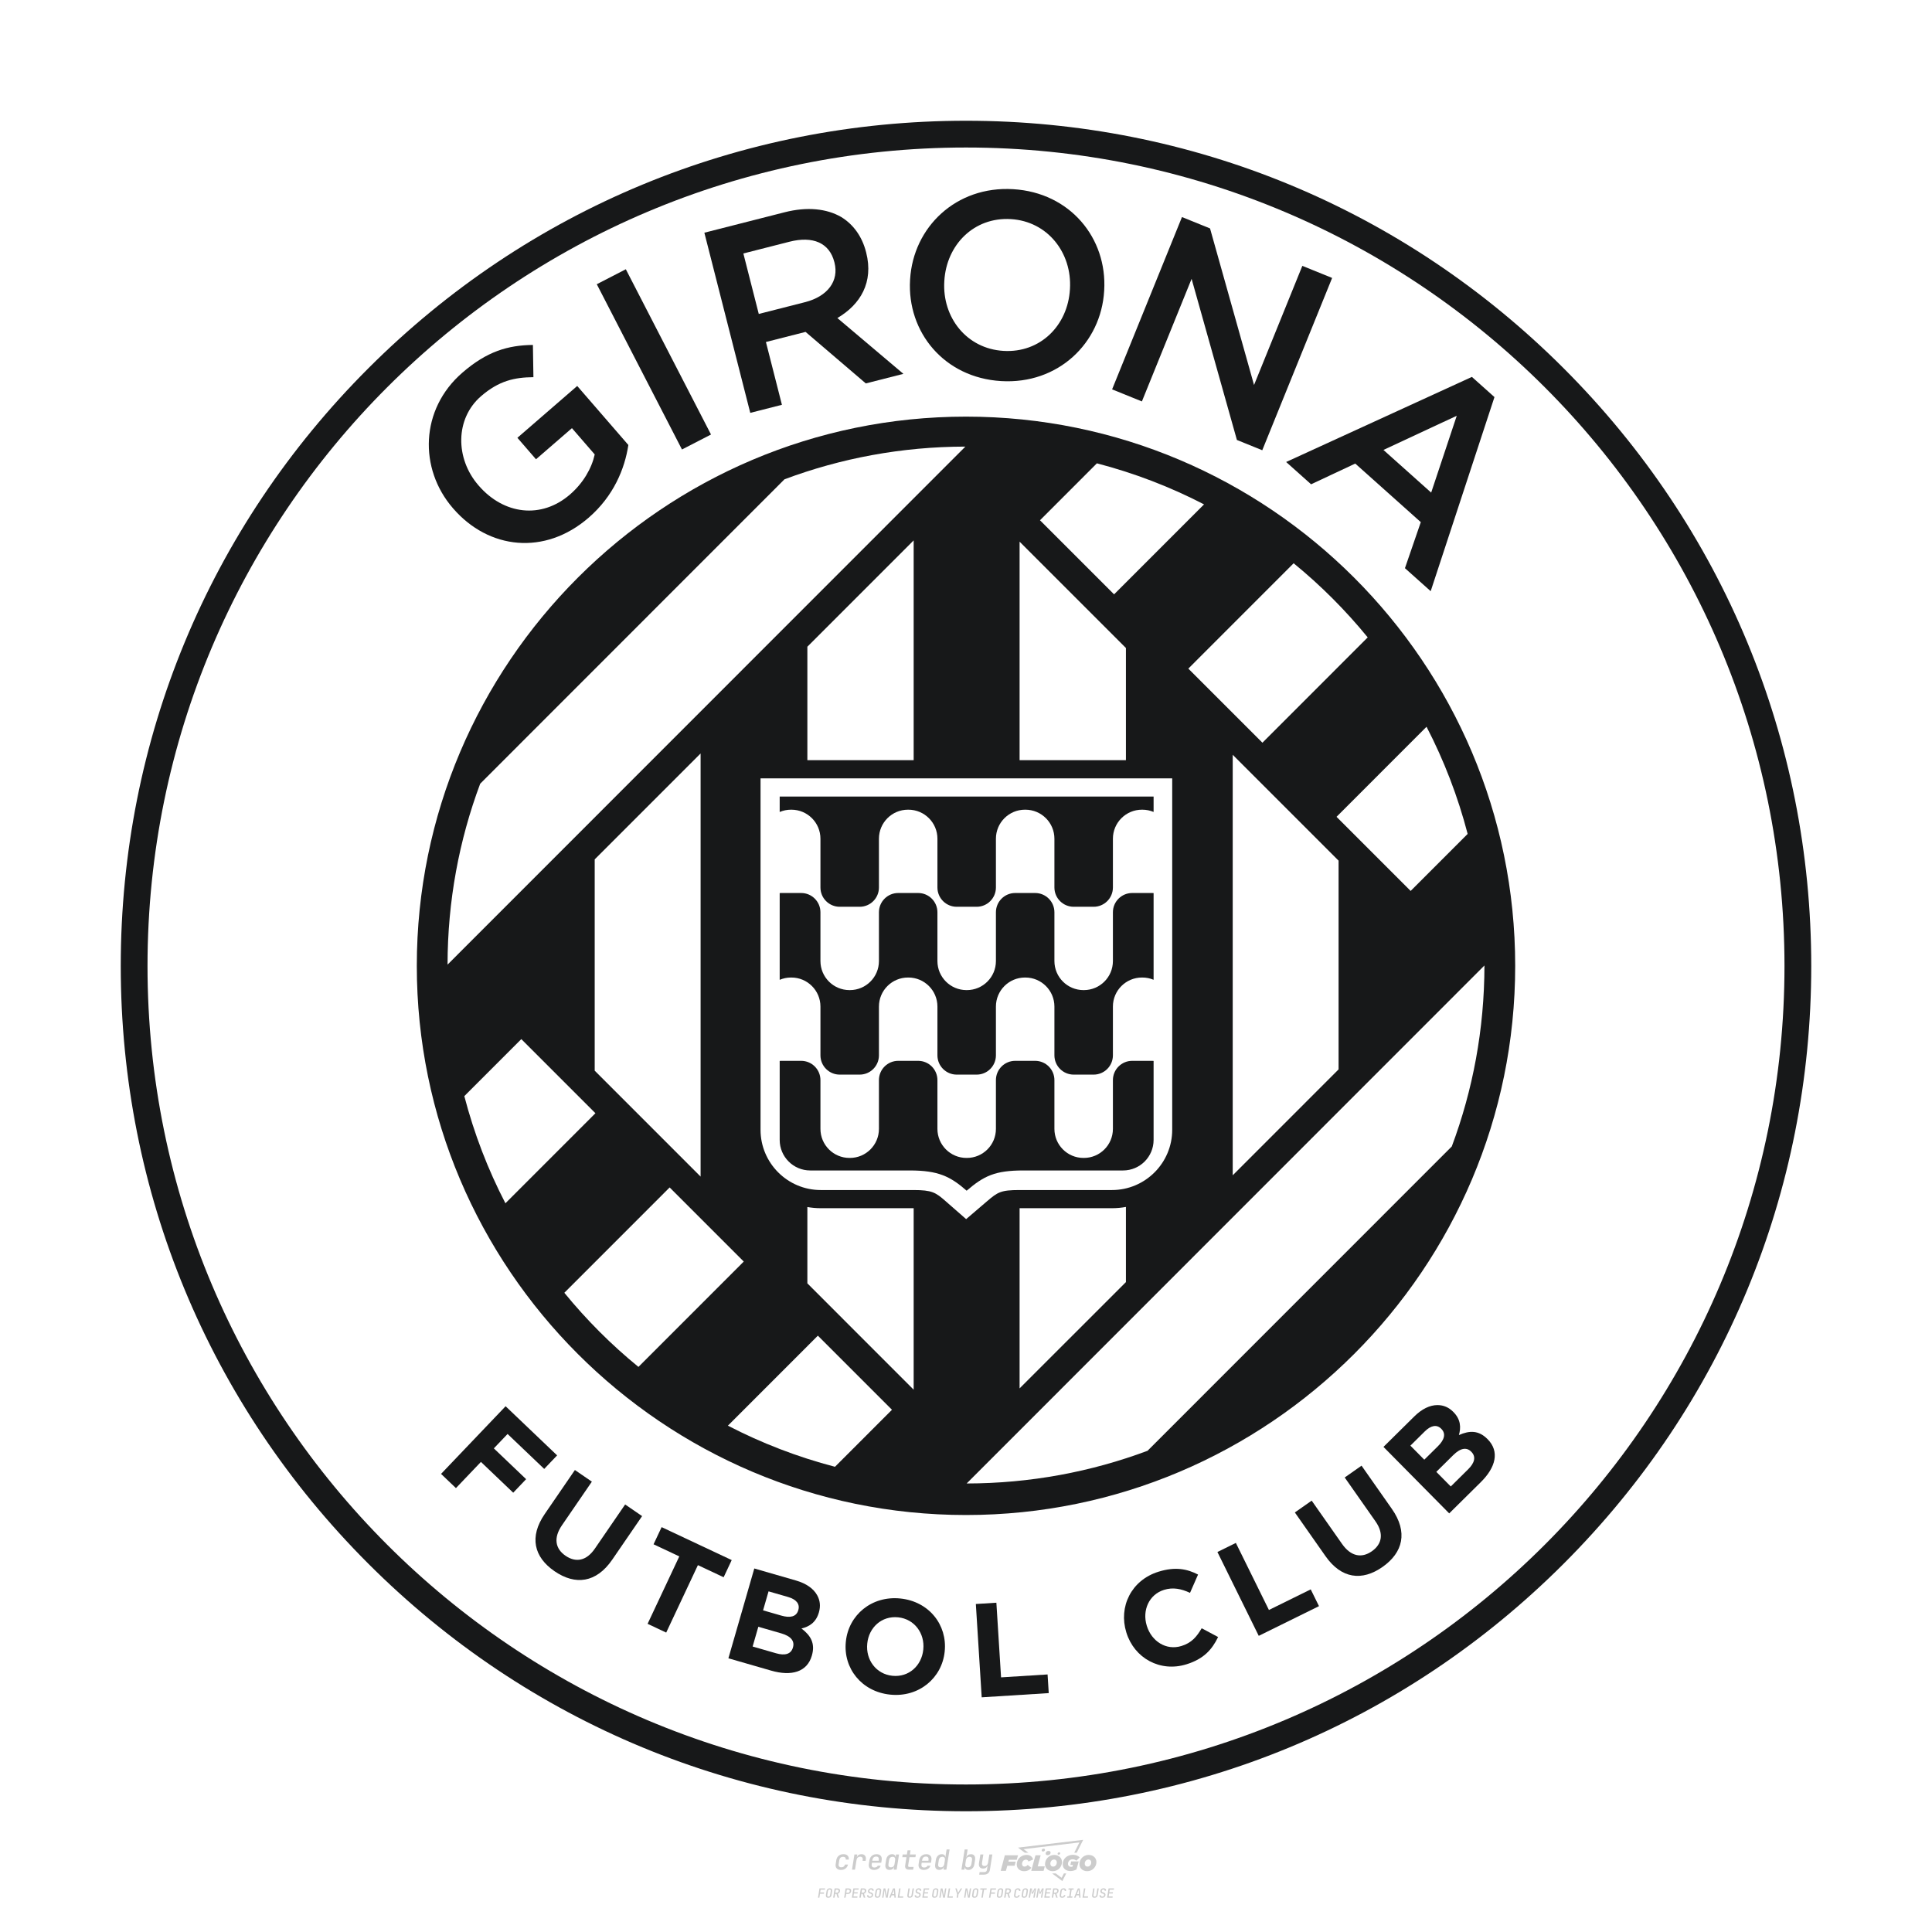 <?xml version="1.0" encoding="UTF-8"?>
<svg id="_图层_1" data-name="图层_1" xmlns="http://www.w3.org/2000/svg" version="1.1" viewBox="0 0 800 800">
  <!-- Generator: Adobe Illustrator 29.1.0, SVG Export Plug-In . SVG Version: 2.1.0 Build 142)  -->
  <path d="M348.219,774.301c-.786,0-1.375-.217-1.768-.652-.393-.435-.528-1.03-.406-1.786l.252-1.648c.122-.755.45-1.35.984-1.785.534-.435,1.194-.652,1.98-.652.755,0,1.329.199,1.722.595.393.397.551.938.475,1.625h-1.236c.03-.359-.055-.637-.257-.836-.202-.198-.498-.297-.887-.297-.42,0-.763.117-1.03.349-.267.233-.435.563-.503.99l-.263,1.659c-.069.435-.006.769.189,1.002.195.233.502.349.921.349.389,0,.715-.099.979-.297.263-.198.436-.48.521-.847h1.236c-.137.687-.467,1.231-.99,1.631-.523.401-1.162.6-1.917.6ZM352.797,774.187l.996-6.294h1.19l-.195,1.19c.336-.87.973-1.304,1.911-1.304.671,0,1.169.208,1.493.624.324.416.429.986.315,1.71l-.069.423h-1.27l.057-.32c.069-.45.011-.795-.171-1.036-.183-.24-.477-.361-.881-.361-.405,0-.74.122-1.007.366-.267.245-.435.588-.503,1.03l-.63,3.971h-1.236ZM361.906,774.301c-.77,0-1.346-.223-1.728-.669s-.515-1.036-.401-1.768l.252-1.648c.084-.488.257-.915.521-1.282s.601-.651,1.013-.852c.412-.202.873-.304,1.385-.304.77,0,1.349.224,1.734.669.385.446.517,1.036.395,1.768l-.172,1.121h-3.845l-.092.526c-.153.954.217,1.431,1.11,1.431.717,0,1.175-.248,1.373-.744h1.225c-.168.534-.503.96-1.007,1.276-.504.317-1.091.475-1.763.475ZM361.231,770.216l-.046.286,2.655-.012.046-.286c.069-.466.013-.822-.166-1.07-.179-.248-.486-.372-.921-.372-.443,0-.795.126-1.059.378-.263.252-.433.611-.509,1.076ZM368.326,774.301c-.633,0-1.103-.212-1.408-.635s-.397-1.001-.274-1.734l.274-1.774c.115-.733.393-1.312.836-1.74.442-.427.98-.641,1.613-.641.465,0,.83.119,1.093.354.263.236.391.557.383.962h.023l.172-1.202h1.236l-.996,6.294h-1.225l.195-1.201h-.023c-.122.412-.351.734-.687.967s-.74.349-1.213.349ZM368.932,773.226c.389,0,.715-.119.978-.355.263-.236.429-.572.498-1.007l.252-1.648c.069-.427.01-.761-.177-1.002-.187-.24-.475-.36-.864-.36-.397,0-.725.118-.984.354-.26.236-.423.572-.492,1.007l-.252,1.648c-.069.443-.013.78.166,1.013.179.233.471.349.876.349ZM376.348,774.187c-.572,0-.994-.157-1.264-.469-.271-.312-.361-.751-.269-1.316l.538-3.387h-1.739l.171-1.122h1.74l.275-1.716h1.236l-.275,1.716h2.472l-.183,1.122h-2.461l-.538,3.387c-.076.442.099.664.526.664h1.717l-.172,1.121h-1.774ZM382.504,774.301c-.77,0-1.346-.223-1.728-.669s-.515-1.036-.401-1.768l.252-1.648c.084-.488.257-.915.521-1.282s.601-.651,1.013-.852c.412-.202.873-.304,1.385-.304.77,0,1.349.224,1.734.669.385.446.517,1.036.395,1.768l-.172,1.121h-3.845l-.092.526c-.153.954.217,1.431,1.11,1.431.717,0,1.175-.248,1.373-.744h1.225c-.168.534-.503.96-1.007,1.276-.504.317-1.091.475-1.763.475ZM381.829,770.216l-.046.286,2.655-.012.046-.286c.069-.466.013-.822-.166-1.07-.179-.248-.486-.372-.921-.372-.443,0-.795.126-1.059.378-.263.252-.433.611-.509,1.076ZM388.924,774.301c-.633,0-1.101-.212-1.402-.635-.301-.423-.395-1.001-.28-1.734l.274-1.774c.115-.733.393-1.312.836-1.74.442-.427.98-.641,1.613-.641.465,0,.83.119,1.093.354.263.236.391.557.383.962h.023l.206-1.465.298-1.796h1.236l-1.327,8.354h-1.225l.195-1.201h-.023c-.122.412-.351.734-.687.967s-.74.349-1.213.349ZM389.531,773.226c.389,0,.715-.119.978-.355.263-.236.429-.572.498-1.007l.252-1.648c.076-.427.019-.761-.172-1.002-.191-.24-.48-.36-.87-.36-.397,0-.725.118-.984.354-.26.236-.423.572-.492,1.007l-.252,1.648c-.076.443-.023.78.16,1.013s.477.349.881.349ZM401.017,774.301c-.473,0-.839-.116-1.099-.349-.26-.233-.385-.555-.378-.967h-.011l-.195,1.201h-1.224l1.327-8.354h1.236l-.286,1.796-.274,1.465h.046c.122-.412.353-.735.692-.967.34-.232.742-.349,1.208-.349.633,0,1.1.214,1.402.641.301.428.395,1.007.281,1.74l-.275,1.774c-.115.733-.395,1.31-.841,1.734-.446.423-.982.635-1.608.635ZM400.766,773.226c.397,0,.723-.116.979-.349.256-.233.422-.571.498-1.013l.252-1.648c.069-.435.011-.77-.171-1.007-.183-.236-.473-.354-.87-.354-.389,0-.715.12-.979.36s-.429.574-.498,1.002l-.252,1.648c-.069.435-.011.771.172,1.007.183.236.473.355.87.355ZM405.469,776.247l.172-1.064h1.934c.641,0,1.007-.302,1.099-.905l.103-.675.206-1.19h-.035c-.122.42-.347.744-.675.973-.328.229-.729.343-1.201.343-.626,0-1.093-.201-1.402-.601s-.41-.944-.303-1.631l.584-3.605h1.236l-.561,3.479c-.061.412,0,.732.183.961s.465.343.847.343c.389,0,.717-.122.984-.366.267-.244.431-.584.492-1.018l.538-3.399h1.236l-1.007,6.409c-.099.603-.37,1.078-.812,1.425-.443.347-1.0.521-1.671.521h-1.946ZM417.787,770.085h3.221l.537-1.855h-5.466l-1.708,6.442h2.147l.586-2.099h3.026l.439-1.708h-3.026l.244-.781ZM424.229,772.916c-.586,0-1.025-.39-1.025-1.123,0-.878.634-1.757,1.611-1.757.488,0,.878.244,1.025.781l1.952-.83c-.293-1.171-1.269-1.903-2.635-1.903-2.782,0-4.148,2.147-4.148,3.904s1.269,2.83,3.075,2.83c1.367,0,2.342-.586,2.977-1.415l-1.513-1.171c-.39.439-.83.683-1.318.683ZM430.915,768.231h-2.147l-1.757,6.442h5.124l.488-1.855h-2.928l1.22-4.587ZM439.748,771.013c0-1.659-1.318-2.928-3.221-2.928-2.196,0-3.807,1.806-3.807,3.807,0,1.659,1.318,2.928,3.221,2.928,2.196,0,3.807-1.806,3.807-3.807ZM434.917,771.696c0-.83.586-1.708,1.513-1.708.781,0,1.171.537,1.171,1.22,0,.83-.586,1.708-1.513,1.708-.781,0-1.171-.537-1.171-1.22ZM443.213,772.233h1.074l-.195.683c-.146.049-.342.098-.586.098-.683,0-1.269-.39-1.269-1.22,0-1.025.732-1.903,1.952-1.903.586,0,1.123.244,1.513.586l1.367-1.367c-.439-.537-1.513-1.074-2.733-1.074-2.587,0-4.295,1.757-4.295,3.855,0,2.05,1.611,2.879,3.221,2.879.927,0,1.855-.293,2.489-.683l.927-3.319h-3.123l-.342,1.464ZM450.777,768.084c-2.196,0-3.807,1.806-3.807,3.807,0,1.659,1.318,2.928,3.221,2.928,2.196,0,3.807-1.806,3.807-3.807,0-1.659-1.318-2.928-3.221-2.928ZM450.338,772.916c-.781,0-1.171-.537-1.171-1.22,0-.83.586-1.708,1.513-1.708.781,0,1.171.537,1.171,1.22,0,.83-.586,1.708-1.513,1.708ZM437.942,767.499c-.049.293.098.488.439.488s.537-.195.634-.488c.049-.244-.098-.488-.439-.488s-.586.244-.634.488ZM432.135,765.498c-.439,0-.732.244-.781.586s.098.586.537.586.732-.244.781-.586c.098-.342-.098-.586-.537-.586ZM433.013,767.303c-.098.537.146.878.83.878.634,0,1.074-.39,1.171-.878s-.146-.878-.83-.878c-.683,0-1.074.39-1.171.878ZM439.602,777.552l-2.44-1.806h-1.513l4.246,3.172,1.611-3.172h-.976l-.927,1.806ZM425.839,767.157l-2.001-1.464,23.132-2.782-2.147,4.246h1.025l2.684-5.319-26.988,3.221,2.782,2.099h1.513ZM338.719,785.785l.609-3.832h2.32l-.084.519h-1.764l-.184,1.145h1.627l-.084.525h-1.617l-.257,1.643h-.567ZM342.97,785.838c-.357,0-.623-.101-.798-.302-.175-.201-.234-.473-.178-.816l.268-1.701c.056-.343.203-.615.441-.816.238-.201.535-.302.892-.302s.623.1.798.299c.175.199.236.471.184.814l-.268,1.706c-.056.343-.204.615-.444.816-.24.201-.538.302-.895.302ZM343.049,785.334c.193,0,.348-.052.467-.158.119-.105.194-.257.226-.457l.268-1.701c.032-.199.005-.352-.079-.457-.084-.105-.222-.158-.415-.158s-.347.052-.465.158c-.117.105-.192.257-.223.457l-.268,1.701c-.032.2-.005.352.079.457s.22.158.409.158ZM344.996,785.785l.609-3.832h1.202c.238,0,.439.046.604.139.165.093.283.223.357.391s.091.366.052.593c-.038.259-.14.484-.304.675-.165.191-.366.321-.604.391l.535,1.643h-.619l-.478-1.575h-.541l-.247,1.575h-.567ZM345.888,783.707h.635c.189,0,.349-.056.48-.168.131-.112.211-.262.239-.451.032-.193,0-.345-.094-.459-.095-.114-.236-.171-.425-.171h-.635l-.2,1.249ZM349.545,785.785l.609-3.832h1.254c.371,0,.651.105.84.315.189.21.255.49.199.84-.038.234-.122.438-.249.611s-.29.307-.488.402c-.198.095-.419.142-.664.142h-.693l-.241,1.522h-.567ZM350.432,783.754h.693c.192,0,.357-.059.493-.176.136-.117.22-.274.252-.47s-.002-.352-.1-.47-.245-.176-.441-.176h-.688l-.21,1.291ZM352.747,785.785l.609-3.832h2.252l-.079.504h-1.695l-.173,1.087h1.512l-.079.499h-1.512l-.194,1.239h1.69l-.079.504h-2.252ZM355.843,785.785l.609-3.832h1.202c.238,0,.439.046.604.139.165.093.283.223.357.391s.091.366.052.593c-.038.259-.14.484-.304.675-.165.191-.366.321-.604.391l.535,1.643h-.619l-.478-1.575h-.541l-.247,1.575h-.567ZM356.736,783.707h.635c.189,0,.349-.056.48-.168.131-.112.211-.262.239-.451.032-.193,0-.345-.094-.459-.095-.114-.236-.171-.425-.171h-.635l-.2,1.249ZM360.132,785.838c-.385,0-.674-.095-.866-.286-.192-.191-.264-.451-.215-.779h.567c-.028.175.011.312.116.412.105.1.266.149.483.149.203,0,.37-.049.501-.147.131-.098.211-.233.239-.404.021-.15.001-.279-.06-.386-.061-.107-.158-.181-.291-.223l-.457-.136c-.266-.08-.462-.217-.588-.409-.126-.192-.17-.42-.131-.682.035-.21.112-.394.231-.551s.273-.28.462-.367.402-.131.64-.131c.35,0,.616.095.798.286.182.191.248.444.2.759h-.567c.028-.168-.003-.3-.092-.396-.089-.096-.23-.144-.422-.144-.189,0-.343.045-.462.134-.119.089-.189.214-.21.375-.025.151-.007.279.052.386s.158.181.294.223l.467.147c.262.081.456.217.58.409.124.193.165.422.123.688-.035.217-.116.406-.241.567-.126.161-.288.286-.485.375-.198.089-.419.134-.664.134ZM363.265,785.838c-.357,0-.623-.101-.798-.302-.175-.201-.234-.473-.178-.816l.268-1.701c.056-.343.203-.615.441-.816.238-.201.535-.302.892-.302s.623.1.798.299c.175.199.236.471.184.814l-.268,1.706c-.056.343-.204.615-.444.816-.24.201-.538.302-.895.302ZM363.344,785.334c.193,0,.348-.052.467-.158.119-.105.194-.257.226-.457l.268-1.701c.032-.199.005-.352-.079-.457-.084-.105-.222-.158-.415-.158s-.347.052-.465.158c-.117.105-.192.257-.223.457l-.268,1.701c-.032.2-.005.352.079.457s.22.158.409.158ZM365.275,785.785l.609-3.832h.709l.619,3.186c.007-.098.017-.217.029-.357.012-.14.027-.285.045-.435.018-.151.037-.289.058-.415l.315-1.979h.525l-.609,3.832h-.709l-.614-3.186c-.007.095-.017.209-.029.344s-.027.276-.045.423c-.018.147-.037.283-.058.409l-.315,2.01h-.53ZM368.225,785.785l1.585-3.832h.745l.373,3.832h-.562l-.073-.971h-1.087l-.388.971h-.593ZM369.385,784.342h.871l-.089-1.102c-.018-.196-.03-.365-.037-.509-.007-.143-.011-.243-.011-.299-.018.056-.052.156-.102.299s-.115.311-.192.504l-.441,1.107ZM371.721,785.785l.609-3.832h.567l-.525,3.312h1.674l-.079.52h-2.247ZM376.678,785.838c-.367,0-.634-.101-.8-.302-.166-.201-.221-.475-.165-.821l.436-2.761h.567l-.436,2.755c-.032.196-.008.35.071.462.079.112.214.168.407.168.193,0,.347-.056.465-.168.117-.112.192-.266.223-.462l.435-2.755h.567l-.436,2.761c-.056.35-.2.625-.433.824-.233.199-.533.299-.9.299ZM379.844,785.838c-.385,0-.674-.095-.866-.286-.192-.191-.264-.451-.215-.779h.567c-.028.175.011.312.116.412.105.1.266.149.483.149.203,0,.37-.049.501-.147.131-.098.211-.233.239-.404.021-.15.001-.279-.06-.386-.061-.107-.158-.181-.291-.223l-.457-.136c-.266-.08-.462-.217-.588-.409-.126-.192-.17-.42-.131-.682.035-.21.112-.394.231-.551s.273-.28.462-.367.402-.131.64-.131c.35,0,.616.095.798.286.182.191.248.444.2.759h-.567c.028-.168-.003-.3-.092-.396-.089-.096-.23-.144-.422-.144-.189,0-.343.045-.462.134-.119.089-.189.214-.21.375-.025.151-.007.279.052.386s.158.181.294.223l.467.147c.262.081.456.217.58.409.124.193.165.422.123.688-.035.217-.116.406-.241.567-.126.161-.288.286-.485.375-.198.089-.419.134-.664.134ZM381.906,785.785l.609-3.832h2.252l-.079.504h-1.695l-.173,1.087h1.512l-.079.499h-1.512l-.194,1.239h1.69l-.079.504h-2.252ZM386.943,785.838c-.357,0-.623-.101-.798-.302-.175-.201-.234-.473-.178-.816l.268-1.701c.056-.343.203-.615.441-.816.238-.201.535-.302.892-.302s.623.1.798.299c.175.199.236.471.184.814l-.268,1.706c-.056.343-.204.615-.444.816-.24.201-.538.302-.895.302ZM387.021,785.334c.193,0,.348-.052.467-.158.119-.105.194-.257.226-.457l.268-1.701c.032-.199.005-.352-.079-.457-.084-.105-.222-.158-.415-.158s-.347.052-.465.158c-.117.105-.192.257-.223.457l-.268,1.701c-.032.2-.005.352.079.457s.22.158.409.158ZM388.953,785.785l.609-3.832h.709l.619,3.186c.007-.098.017-.217.029-.357.012-.14.027-.285.045-.435.018-.151.037-.289.058-.415l.315-1.979h.525l-.609,3.832h-.709l-.614-3.186c-.007.095-.017.209-.029.344s-.027.276-.045.423c-.018.147-.037.283-.058.409l-.315,2.01h-.53ZM392.249,785.785l.609-3.832h.567l-.525,3.312h1.674l-.079.52h-2.247ZM396.117,785.785l.22-1.412-.751-2.42h.577l.446,1.449c.028.095.05.184.066.268.016.084.025.147.029.189.018-.042.046-.105.087-.189.04-.084.088-.173.144-.268l.898-1.449h.598l-1.528,2.42-.22,1.412h-.567ZM399.217,785.785l.609-3.832h.709l.619,3.186c.007-.098.017-.217.029-.357.012-.14.027-.285.044-.435.018-.151.037-.289.058-.415l.315-1.979h.525l-.609,3.832h-.709l-.614-3.186c-.007.095-.017.209-.029.344s-.027.276-.045.423c-.018.147-.037.283-.058.409l-.315,2.01h-.53ZM403.505,785.838c-.357,0-.623-.101-.798-.302-.175-.201-.234-.473-.178-.816l.268-1.701c.056-.343.203-.615.441-.816.238-.201.535-.302.892-.302.357,0,.623.1.798.299.175.199.236.471.184.814l-.268,1.706c-.056.343-.204.615-.444.816-.239.201-.538.302-.895.302ZM403.584,785.334c.193,0,.348-.052.467-.158.119-.105.194-.257.226-.457l.268-1.701c.032-.199.005-.352-.079-.457-.084-.105-.222-.158-.415-.158-.193,0-.347.052-.465.158-.117.105-.191.257-.223.457l-.268,1.701c-.032.2-.005.352.079.457.084.105.22.158.409.158ZM406.381,785.785l.525-3.312h-1.023l.084-.519h2.619l-.084.519h-1.029l-.525,3.312h-.567ZM409.518,785.785l.609-3.832h2.32l-.084.519h-1.764l-.184,1.145h1.627l-.084.525h-1.617l-.257,1.643h-.567ZM413.769,785.838c-.357,0-.623-.101-.798-.302-.175-.201-.234-.473-.178-.816l.268-1.701c.056-.343.203-.615.441-.816.238-.201.535-.302.892-.302.357,0,.623.1.798.299.175.199.236.471.184.814l-.268,1.706c-.056.343-.204.615-.444.816-.239.201-.538.302-.895.302ZM413.848,785.334c.193,0,.348-.052.467-.158.119-.105.194-.257.226-.457l.268-1.701c.032-.199.005-.352-.079-.457-.084-.105-.222-.158-.415-.158-.193,0-.347.052-.465.158-.117.105-.191.257-.223.457l-.268,1.701c-.032.2-.005.352.079.457.084.105.22.158.409.158ZM415.795,785.785l.609-3.832h1.202c.238,0,.439.046.604.139.164.093.283.223.357.391s.091.366.053.593c-.039.259-.14.484-.304.675-.165.191-.366.321-.604.391l.535,1.643h-.619l-.478-1.575h-.541l-.247,1.575h-.567ZM416.688,783.707h.635c.189,0,.349-.056.48-.168.131-.112.211-.262.239-.451.032-.193,0-.345-.095-.459-.094-.114-.236-.171-.425-.171h-.635l-.199,1.249ZM420.905,785.838c-.36,0-.631-.101-.811-.302-.18-.201-.242-.473-.186-.816l.268-1.701c.056-.346.206-.619.449-.819s.545-.299.906-.299c.357,0,.625.101.806.302.18.201.242.473.186.816h-.567c.031-.199.003-.352-.087-.457-.089-.105-.228-.158-.417-.158-.193,0-.351.052-.475.158-.124.105-.202.255-.234.451l-.268,1.706c-.032.2-.003.352.087.457.089.105.23.158.423.158s.35-.052.472-.158.199-.257.231-.457h.567c-.035.228-.115.425-.239.593s-.281.298-.47.388c-.189.091-.402.136-.64.136ZM424.034,785.838c-.357,0-.623-.101-.798-.302-.175-.201-.234-.473-.178-.816l.268-1.701c.056-.343.203-.615.441-.816.238-.201.535-.302.892-.302.357,0,.623.1.798.299.175.199.236.471.184.814l-.268,1.706c-.056.343-.204.615-.444.816-.239.201-.538.302-.895.302ZM424.112,785.334c.193,0,.348-.052.467-.158.119-.105.194-.257.226-.457l.268-1.701c.032-.199.005-.352-.079-.457-.084-.105-.222-.158-.415-.158-.193,0-.347.052-.465.158-.117.105-.191.257-.223.457l-.268,1.701c-.032.2-.005.352.079.457.084.105.22.158.409.158ZM425.965,785.785l.609-3.832h.687l.184,1.228c.021.119.037.23.047.333.011.103.019.183.026.239.018-.056.047-.136.089-.241.042-.105.091-.217.147-.336l.567-1.223h.709l-.609,3.832h-.535l.204-1.291c.025-.168.058-.352.1-.554.042-.201.087-.404.136-.609s.096-.4.142-.585c.045-.185.087-.348.126-.488l-.855,1.863h-.551l-.283-1.863c-.004.136-.011.295-.021.475s-.024.372-.039.575c-.016.203-.035.407-.058.611-.023.205-.048.396-.076.575l-.205,1.291h-.54ZM429.115,785.785l.609-3.832h.687l.184,1.228c.021.119.037.23.047.333.011.103.019.183.026.239.018-.056.047-.136.089-.241.042-.105.091-.217.147-.336l.567-1.223h.709l-.609,3.832h-.535l.204-1.291c.025-.168.058-.352.1-.554.042-.201.087-.404.136-.609s.096-.4.142-.585c.045-.185.087-.348.126-.488l-.855,1.863h-.551l-.283-1.863c-.004.136-.011.295-.021.475s-.024.372-.039.575c-.016.203-.035.407-.058.611-.023.205-.048.396-.076.575l-.205,1.291h-.54ZM432.411,785.785l.609-3.832h2.252l-.079.504h-1.696l-.173,1.087h1.512l-.079.499h-1.512l-.194,1.239h1.69l-.079.504h-2.252ZM435.507,785.785l.609-3.832h1.202c.238,0,.439.046.604.139.164.093.283.223.357.391s.091.366.053.593c-.039.259-.14.484-.304.675-.165.191-.366.321-.604.391l.535,1.643h-.619l-.478-1.575h-.541l-.247,1.575h-.567ZM436.4,783.707h.635c.189,0,.349-.056.48-.168.131-.112.211-.262.239-.451.032-.193,0-.345-.095-.459-.094-.114-.236-.171-.425-.171h-.635l-.199,1.249ZM439.801,785.838c-.36,0-.631-.101-.811-.302-.18-.201-.242-.473-.186-.816l.268-1.701c.056-.346.206-.619.449-.819s.545-.299.906-.299c.357,0,.625.101.806.302.18.201.242.473.186.816h-.567c.031-.199.003-.352-.087-.457-.089-.105-.228-.158-.417-.158-.193,0-.351.052-.475.158-.124.105-.202.255-.234.451l-.268,1.706c-.032.2-.003.352.087.457.089.105.23.158.423.158s.35-.052.472-.158.199-.257.231-.457h.567c-.035.228-.115.425-.239.593s-.281.298-.47.388c-.189.091-.402.136-.64.136ZM441.879,785.785l.079-.504h.777l.446-2.824h-.777l.084-.504h2.126l-.084.504h-.777l-.446,2.824h.777l-.079.504h-2.126ZM444.74,785.785l1.585-3.832h.745l.373,3.832h-.562l-.073-.971h-1.087l-.388.971h-.593ZM445.9,784.342h.871l-.089-1.102c-.017-.196-.03-.365-.037-.509-.007-.143-.01-.243-.01-.299-.018.056-.052.156-.102.299s-.115.311-.192.504l-.441,1.107ZM448.235,785.785l.609-3.832h.567l-.525,3.312h1.674l-.079.52h-2.247ZM453.193,785.838c-.368,0-.634-.101-.8-.302-.166-.201-.221-.475-.165-.821l.436-2.761h.567l-.436,2.755c-.032.196-.008.35.071.462.079.112.214.168.407.168s.347-.056.465-.168c.117-.112.192-.266.223-.462l.436-2.755h.567l-.436,2.761c-.056.35-.2.625-.433.824-.233.199-.533.299-.9.299ZM456.358,785.838c-.385,0-.674-.095-.866-.286-.193-.191-.264-.451-.215-.779h.567c-.028.175.011.312.115.412.105.1.266.149.483.149.203,0,.37-.049.501-.147s.211-.233.239-.404c.021-.15.001-.279-.06-.386s-.158-.181-.291-.223l-.457-.136c-.266-.08-.462-.217-.588-.409-.126-.192-.17-.42-.131-.682.035-.21.112-.394.231-.551s.273-.28.462-.367c.189-.087.402-.131.64-.131.35,0,.616.095.798.286.182.191.248.444.199.759h-.567c.028-.168-.003-.3-.092-.396-.089-.096-.23-.144-.423-.144-.189,0-.343.045-.462.134-.119.089-.189.214-.21.375-.025.151-.007.279.052.386s.158.181.294.223l.467.147c.262.081.456.217.58.409.124.193.165.422.124.688-.035.217-.116.406-.241.567-.126.161-.288.286-.485.375-.198.089-.419.134-.664.134ZM458.421,785.785l.609-3.832h2.252l-.079.504h-1.696l-.173,1.087h1.512l-.079.499h-1.512l-.194,1.239h1.69l-.079.504h-2.252Z" style="fill: #ccc;"/>
  <g>
    <path d="M647.487,152.513c-66.106-66.106-153.999-102.513-247.488-102.513s-181.38,36.406-247.487,102.513c-66.106,66.106-102.513,153.999-102.513,247.487s36.407,181.381,102.513,247.487c66.106,66.106,153.999,102.513,247.487,102.513s181.381-36.406,247.488-102.513c66.107-66.106,102.513-153.999,102.513-247.487s-36.406-181.381-102.513-247.487ZM400,738.918c-187.179,0-338.917-151.738-338.917-338.918S212.821,61.082,400,61.082s338.918,151.738,338.918,338.918-151.738,338.918-338.918,338.918Z" style="fill: #171819;"/>
    <g>
      <path d="M209.357,582.291l21.333,20.351-5.345,5.604-15.168-14.47-5.689,5.964,13.368,12.753-5.345,5.604-13.37-12.753-10.346,10.847-6.165-5.88,26.727-28.017Z" style="fill: #171819;"/>
      <path d="M225.541,626.952l12.513-18.249,7.026,4.818-12.387,18.066c-3.567,5.201-2.812,9.675,1.477,12.615,4.287,2.942,8.672,2.124,12.143-2.94l12.546-18.294,7.026,4.818-12.357,18.019c-6.633,9.673-15.315,10.694-23.893,4.814-8.576-5.882-10.537-14.269-4.094-23.667Z" style="fill: #171819;"/>
      <path d="M281.283,644.47l-10.66-5.011,3.341-7.107,29.022,13.646-3.341,7.105-10.658-5.011-13.128,27.924-7.705-3.624,13.128-27.922Z" style="fill: #171819;"/>
      <path d="M312.338,649.474l17.266,4.981c4.248,1.225,7.26,3.359,8.771,6.098,1.209,2.189,1.461,4.507.726,7.056l-.03.106c-1.211,4.197-4.116,5.892-7.203,6.613,3.829,2.889,5.764,6.151,4.324,11.146l-.03.106c-1.961,6.8-8.466,8.605-16.859,6.185l-17.691-5.103,10.727-37.188ZM323.466,676.333l-9.457-2.726-2.36,8.181,9.722,2.804c3.614,1.042,6.159.395,6.957-2.368l.03-.106c.72-2.497-.696-4.574-4.891-5.785ZM330.575,666.646c.706-2.444-.81-4.377-4.263-5.373l-8.073-2.328-2.269,7.862,7.545,2.175c3.611,1.042,6.232.533,7.03-2.23l.03-.106Z" style="fill: #171819;"/>
      <path d="M350.24,679.821l.012-.11c1.119-10.947,10.672-19.026,22.551-17.811,11.88,1.215,19.5,10.942,18.379,21.887l-.01.11c-1.119,10.944-10.672,19.026-22.552,17.811-11.881-1.215-19.499-10.942-18.38-21.887ZM382.305,683.101l.012-.11c.675-6.6-3.601-12.595-10.421-13.293-6.82-.698-12.103,4.208-12.779,10.808l-.01.11c-.675,6.6,3.601,12.595,10.423,13.293,6.82.698,12.1-4.208,12.776-10.808Z" style="fill: #171819;"/>
      <path d="M404.076,664.186l8.501-.533,1.939,30.907,19.262-1.209.484,7.726-27.761,1.744-2.425-38.634Z" style="fill: #171819;"/>
      <path d="M466.41,676.014l-.033-.106c-3.257-10.513,1.998-21.582,13.36-25.102,6.973-2.163,11.868-1.131,16.351,1.186l-3.329,7.575c-3.654-1.705-7.052-2.389-10.751-1.243-6.234,1.933-9.121,8.503-7.156,14.843l.033.106c1.966,6.34,7.988,10.265,14.328,8.301,4.226-1.31,6.291-3.805,8.379-7.347l6.8,3.628c-2.543,5.247-5.986,9.093-13.117,11.303-10.886,3.373-21.573-2.523-24.864-13.144Z" style="fill: #171819;"/>
      <path d="M504.106,642.651l7.636-3.764,13.691,27.773,17.309-8.533,3.422,6.944-24.945,12.297-17.114-34.718Z" style="fill: #171819;"/>
      <path d="M548.873,644.383l-12.702-18.108,6.971-4.891,12.578,17.927c3.62,5.16,8.073,6.021,12.33,3.036,4.255-2.985,5.026-7.376,1.5-12.401l-12.735-18.153,6.971-4.891,12.546,17.883c6.733,9.598,4.649,18.084-3.862,24.056-8.511,5.97-17.052,4.869-23.596-4.456Z" style="fill: #171819;"/>
      <path d="M572.867,599.13l12.782-12.635c3.146-3.111,6.478-4.696,9.606-4.678,2.503.014,4.649.926,6.515,2.814l.077.077c3.072,3.107,3.131,6.47,2.254,9.516,4.391-1.931,8.183-2.026,11.84,1.671l.077.079c4.977,5.034,3.376,11.594-2.838,17.736l-13.095,12.949-27.218-27.529ZM596.765,591.602c-1.788-1.809-4.216-1.432-6.771,1.095l-5.978,5.911,5.754,5.821,5.585-5.522c2.674-2.643,3.51-5.18,1.487-7.225l-.077-.079ZM601.747,602.54l-7.001,6.922,5.988,6.055,7.197-7.115c2.674-2.643,3.353-5.182,1.333-7.227l-.079-.077c-1.827-1.849-4.332-1.63-7.437,1.443Z" style="fill: #171819;"/>
    </g>
    <g>
      <path d="M187.662,210.564l-.144-.167c-14.114-16.295-13.598-40.896,3.945-56.09,10.143-8.785,18.825-11.358,29.203-11.473l.212,13.348c-7.801.064-14.296,1.47-21.694,7.878-10.725,9.289-10.735,25.741-1.087,36.88l.144.167c10.369,11.971,25.899,13.943,37.788,3.645,5.487-4.752,8.963-10.818,10.234-16.575l-9.435-10.89-14.88,12.89-7.705-8.896,24.774-21.459,21.171,24.441c-1.489,9.874-6.118,21.16-16.428,30.089-18.206,15.77-41.411,13.169-56.1-3.79Z" style="fill: #171819;"/>
      <path d="M247.117,117.691l12.023-6.199,35.273,68.432-12.023,6.198-35.273-68.431Z" style="fill: #171819;"/>
      <path d="M291.662,96.361l33.248-8.47c9.378-2.39,17.437-1.492,23.427,1.975,4.975,3.045,8.625,8.017,10.281,14.517l.053.213c3.123,12.255-2.356,21.482-11.933,27.099l27.337,23.109-15.56,3.963-24.953-21.331-16.412,4.181,6.625,26.002-13.107,3.339-19.006-74.596ZM333.372,125.112c9.378-2.389,14.096-8.811,12.169-16.378l-.055-.213c-2.037-7.992-8.904-10.896-18.601-8.425l-19.075,4.861,6.381,25.043,19.181-4.887Z" style="fill: #171819;"/>
      <path d="M376.84,115.889l.014-.219c1.29-21.626,19.057-38.744,42.659-37.336,23.602,1.408,39,20.285,37.711,41.91l-.014.22c-1.29,21.625-19.057,38.743-42.659,37.335-23.6-1.408-39-20.284-37.711-41.91ZM443.036,119.838l.014-.22c.889-14.929-9.237-27.983-24.497-28.892-15.258-.91-26.634,10.639-27.525,25.569l-.012.22c-.891,14.929,9.243,27.873,24.501,28.783,15.26.91,26.628-10.529,27.519-25.46Z" style="fill: #171819;"/>
      <path d="M489.432,89.879l11.62,4.711,18.218,64.829,20.003-49.33,12.332,5-28.929,71.347-10.499-4.258-18.762-66.712-20.581,50.759-12.334-5.001,28.931-71.347Z" style="fill: #171819;"/>
      <path d="M609.477,156.07l9.347,8.354-26.408,80.373-10.66-9.526,6.564-19.06-27.14-24.255-18.288,8.58-10.33-9.233,76.914-35.233ZM592.618,203.977l10.597-31.824-30.357,14.163,19.761,17.661Z" style="fill: #171819;"/>
    </g>
    <path d="M399.998,172.518c-125.395,0-227.408,102.015-227.408,227.408s102.013,227.411,227.408,227.411,227.411-102.016,227.411-227.411-102.016-227.408-227.411-227.408ZM607.725,345.306l-23.604,23.611-30.691-30.692,37.273-37.286c7.239,13.96,12.968,28.825,17.021,44.367ZM378.329,314.781h-44.016v-46.987l2.229-2.228,41.788-41.8v91.015ZM314.925,467.825v-145.517h170.461v145.517c0,13.754-11.19,24.945-24.945,24.945h-38.379c-7.637,0-8.962.884-13.346,4.636l-8.657,7.408-8.576-7.502c-4.031-3.525-5.536-4.541-13.236-4.541h-38.379c-13.754,0-24.945-11.19-24.945-24.945ZM476.787,495.862c-.002.001-.004.002-.006.003.002-.001.004-.002.006-.003ZM422.191,574.906v-74.612h38.25c1.973,0,3.902-.187,5.78-.525l.001,31.119,44.22-44.221v-174.13l3.653,3.654,20.718,20.718,14.23,14.23,5.235,5.238v86.443l-5.235,5.237-42.349,42.358-42.721,42.721-42.032,42.019.249-.249ZM566.341,263.926l-43.596,43.612-30.683-30.683,43.608-43.621c11.23,9.169,21.5,19.465,30.671,30.693ZM454.202,191.855c15.539,4.045,30.402,9.766,44.363,16.995l-37.246,37.261-30.683-30.683,23.565-23.573ZM421.98,224.088h0s30.687,30.68,30.687,30.68l11.306,11.304,2.247,2.247v46.463h-44.03v-90.482l-.242-.242.031.031ZM198.83,324.526l126.011-126.061c23.317-8.717,48.551-13.506,74.902-13.537l-214.42,214.498c.021-26.349,4.8-51.582,13.507-74.9ZM290.104,311.995v175.205l-24.933-24.939-9.957-9.959-3.743-3.744-5.217-5.216v-87.49l5.217-5.216,38.633-38.642ZM192.268,453.878l23.598-23.606,30.691,30.692-37.272,37.288c-7.237-13.963-12.966-28.83-17.017-44.373ZM233.681,535.314l43.606-43.62,30.688,30.689-43.609,43.625c-11.236-9.168-21.51-19.464-30.685-30.694ZM345.751,607.362c-15.537-4.046-30.386-9.795-44.344-17.025l37.255-37.267,30.687,30.688-23.597,23.604ZM378.329,500.294v75.144l-.332-.332-30.683-30.692-10.773-10.776-2.229-2.229v-31.601c1.807.313,3.661.485,5.556.485h38.38M475.179,600.734c-23.32,8.72-48.557,13.512-74.912,13.544l214.41-214.494c-.022,26.364-4.807,51.61-13.523,74.938l-125.975,126.011Z" style="fill: #171819;"/>
    <g>
      <path d="M468.814,369.774c-4.408,0-7.981,3.574-7.981,7.981v20.194c0,6.644-5.386,12.03-12.03,12.03h-.162c-6.644,0-12.029-5.386-12.029-12.03v-20.194c0-4.408-3.574-7.981-7.982-7.981h-8.258c-4.408,0-7.981,3.574-7.981,7.981v20.194c0,6.644-5.386,12.03-12.029,12.03h-.162c-6.644,0-12.03-5.386-12.03-12.03v-20.194c0-4.408-3.574-7.981-7.981-7.981h-8.258c-4.408,0-7.981,3.574-7.981,7.981v20.194c0,6.644-5.386,12.03-12.029,12.03h-.162c-6.644,0-12.029-5.386-12.029-12.03v-20.194c0-4.408-3.573-7.981-7.981-7.981h-8.258c-.215,0-.427.015-.638.032v35.912c1.44-.61,3.023-.948,4.686-.948h.162c6.644,0,12.029,5.386,12.029,12.029v20.194c0,4.408,3.574,7.981,7.981,7.981h8.258c4.408,0,7.981-3.574,7.981-7.981v-20.194c0-6.644,5.386-12.029,12.029-12.029h.162c6.644,0,12.029,5.386,12.029,12.029v20.194c0,4.408,3.574,7.981,7.981,7.981h8.258c4.408,0,7.981-3.574,7.981-7.981v-20.194c0-6.644,5.386-12.029,12.029-12.029h.162c6.644,0,12.03,5.386,12.03,12.029v20.194c0,4.408,3.573,7.981,7.981,7.981h8.258c4.408,0,7.981-3.574,7.981-7.981v-20.194c0-6.644,5.386-12.029,12.029-12.029h.162c1.652,0,3.225.334,4.658.936v-35.902c-.202-.015-.404-.031-.61-.031h-8.258Z" style="fill: #171819;"/>
      <path d="M468.814,439.271c-4.408,0-7.981,3.573-7.981,7.981v20.194c0,6.644-5.386,12.029-12.03,12.029h-.162c-6.644,0-12.029-5.386-12.029-12.029v-20.194c0-4.408-3.574-7.981-7.982-7.981h-8.258c-4.408,0-7.981,3.573-7.981,7.981v20.194c0,6.644-5.386,12.029-12.029,12.029h-.162c-6.644,0-12.03-5.386-12.03-12.029v-20.194c0-4.408-3.574-7.981-7.981-7.981h-8.258c-4.408,0-7.981,3.573-7.981,7.981v20.194c0,6.644-5.386,12.029-12.029,12.029h-.162c-6.644,0-12.029-5.386-12.029-12.029v-20.194c0-4.408-3.573-7.981-7.981-7.981h-8.258c-.215,0-.427.015-.638.032v32.712c0,6.984,5.663,12.648,12.648,12.648h41.231c11.766,0,16.726,2.423,23.535,8.379,7.176-6.142,11.768-8.379,23.535-8.379h41.231c6.984,0,12.648-5.664,12.648-12.648v-32.713c-.202-.015-.404-.031-.61-.031h-8.258Z" style="fill: #171819;"/>
      <path d="M322.852,336.22c1.44-.61,3.023-.947,4.686-.947h.162c6.644,0,12.029,5.386,12.029,12.029v20.194c0,4.408,3.574,7.981,7.981,7.981h8.258c4.408,0,7.981-3.573,7.981-7.981v-20.194c0-6.644,5.386-12.029,12.029-12.029h.162c6.644,0,12.029,5.386,12.029,12.029v20.194c0,4.408,3.574,7.981,7.981,7.981h8.258c4.408,0,7.981-3.573,7.981-7.981v-20.194c0-6.644,5.386-12.029,12.029-12.029h.162c6.644,0,12.03,5.386,12.03,12.029v20.194c0,4.408,3.573,7.981,7.981,7.981h8.258c4.408,0,7.981-3.573,7.981-7.981v-20.194c0-6.644,5.386-12.029,12.029-12.029h.162c1.652,0,3.225.334,4.658.936v-6.375h-154.829v6.386Z" style="fill: #171819;"/>
    </g>
  </g>
</svg>